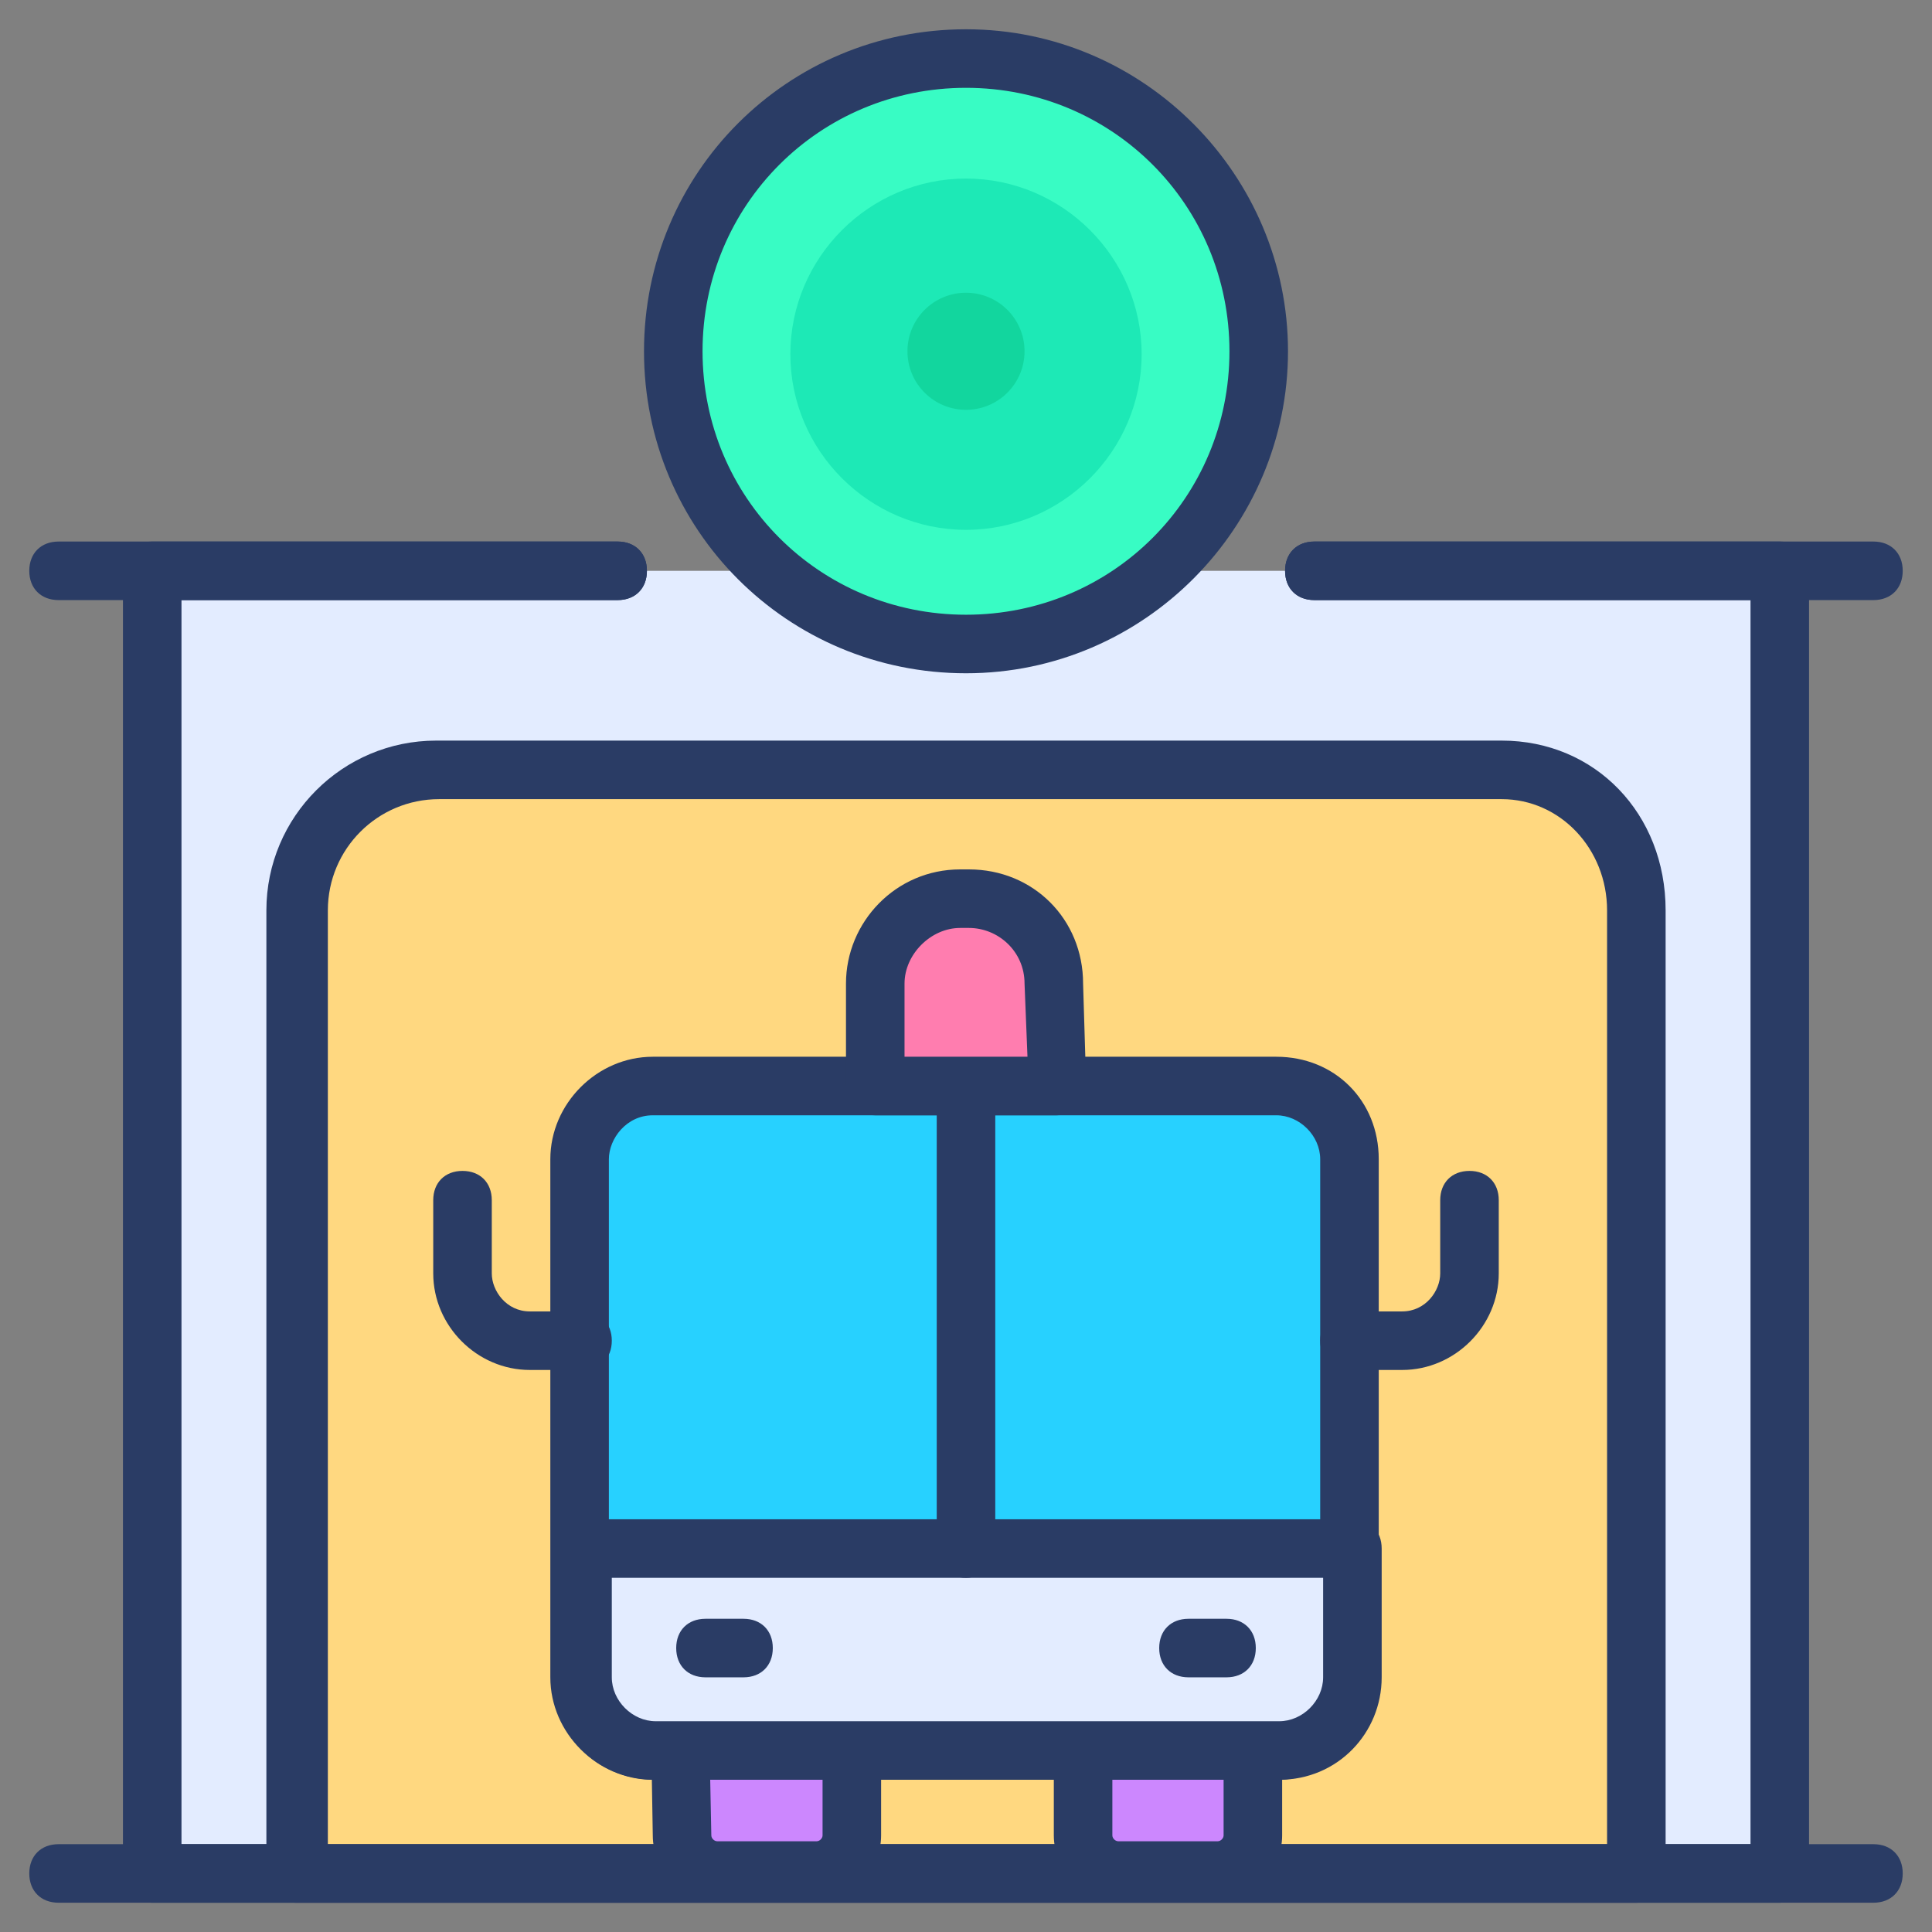 <svg id="Layer_1" height="512" viewBox="0 0 66 66" width="512" xmlns="http://www.w3.org/2000/svg"><rect x="0" y="0" width="66" height="66" fill="#808080" stroke="none"/><g><g><path d="m5.2 19.5h55.5v44.5h-55.5z" fill="#e3ecff"/></g><g><path d="m60.8 65h-55.6c-.6 0-1-.4-1-1v-44.5c0-.6.4-1 1-1h15.9c.6 0 1 .4 1 1s-.4 1-1 1h-14.9v42.5h53.6v-42.5h-14.9c-.6 0-1-.4-1-1s.4-1 1-1h15.9c.6 0 1 .4 1 1v44.5c0 .5-.4 1-1 1z" fill="#2a3c65"/></g><g><path d="m55.9 31.1v32.9h-45.8v-32.9c0-2.7 2.2-4.8 4.8-4.8h36.2c2.7-.1 4.8 2.1 4.8 4.8z" fill="#ffd880"/></g><g><path d="m55.9 65h-45.8c-.6 0-1-.4-1-1v-32.9c0-3.2 2.6-5.8 5.8-5.8h36.4c3.2 0 5.6 2.5 5.6 5.8v32.9c0 .5-.4 1-1 1zm-44.8-2h43.8v-31.9c0-2.1-1.6-3.8-3.6-3.8h-.1-36.2c-2.1 0-3.8 1.7-3.8 3.8v31.9z" fill="#2a3c65"/></g><g><path d="m64 20.5h-19.1c-.6 0-1-.4-1-1s.4-1 1-1h19.1c.6 0 1 .4 1 1s-.4 1-1 1z" fill="#2a3c65"/></g><g><path d="m21.1 20.5h-19.1c-.6 0-1-.4-1-1s.4-1 1-1h19.1c.6 0 1 .4 1 1s-.4 1-1 1z" fill="#2a3c65"/></g><g><path d="m64 65h-62c-.6 0-1-.4-1-1s.4-1 1-1h62c.6 0 1 .4 1 1s-.4 1-1 1z" fill="#2a3c65"/></g><g><path d="m23.2 56.7h5.9v6c0 .7-.6 1.2-1.2 1.2h-3.4c-.7 0-1.2-.6-1.2-1.2z" fill="#cc87fe"/><path d="m27.9 64.9h-3.4c-1.2 0-2.2-1-2.2-2.2l-.1-6c0-.3.1-.5.3-.7s.4-.3.7-.3h5.9c.6 0 1 .4 1 1v6c0 1.2-1 2.2-2.2 2.2zm-3.7-7.2.1 5c0 .1.1.2.2.2h3.4c.1 0 .2-.1.2-.2v-5z" fill="#2a3c65"/></g><g><path d="m42.8 56.7v6c0 .7-.6 1.2-1.2 1.2h-3.4c-.7 0-1.2-.6-1.2-1.2v-6z" fill="#cc87fe"/><path d="m41.6 64.9h-3.4c-1.2 0-2.2-1-2.2-2.2v-6c0-.6.4-1 1-1h5.8c.6 0 1 .4 1 1v6c0 1.2-1 2.2-2.2 2.2zm-3.6-7.2v5c0 .1.1.2.2.2h3.4c.1 0 .2-.1.2-.2v-5z" fill="#2a3c65"/></g><g><path d="m46.1 39.6v17.7c0 1.4-1.1 2.5-2.5 2.5h-21.3c-1.3 0-2.5-1.1-2.5-2.5v-17.7c0-1.3 1.1-2.5 2.5-2.5h21.3c1.4 0 2.5 1.1 2.5 2.5z" fill="#27d1ff"/></g><g><path d="m43.6 60.8h-21.3c-1.9 0-3.5-1.6-3.5-3.5v-17.7c0-1.9 1.6-3.5 3.5-3.5h21.3c2 0 3.5 1.5 3.5 3.5v17.7c0 1.9-1.5 3.5-3.5 3.5zm-21.3-22.7c-.9 0-1.5.8-1.5 1.5v17.7c0 .9.8 1.5 1.5 1.5h21.3c.8 0 1.5-.7 1.5-1.5v-17.7c0-.8-.7-1.5-1.5-1.5z" fill="#2a3c65"/></g><g><path d="m19.9 52.9v4.4c0 1.4 1.1 2.5 2.5 2.5h21.3c1.4 0 2.5-1.1 2.5-2.5v-4.4z" fill="#e3ecff"/><path d="m43.7 60.8h-21.3c-2 0-3.5-1.5-3.5-3.5v-4.4c0-.6.4-1 1-1h26.3c.6 0 1 .4 1 1v4.4c0 1.9-1.5 3.5-3.5 3.5zm-22.8-6.9v3.4c0 .8.7 1.5 1.5 1.5h21.3c.8 0 1.5-.7 1.5-1.5v-3.4z" fill="#2a3c65"/></g><g><path d="m47.9 46.8h-1.8c-.6 0-1-.4-1-1s.4-1 1-1h1.8c.8 0 1.3-.7 1.3-1.3v-2.5c0-.6.4-1 1-1s1 .4 1 1v2.5c0 1.8-1.5 3.3-3.3 3.3z" fill="#2a3c65"/></g><g><path d="m19.9 46.8h-1.8c-1.8 0-3.3-1.5-3.3-3.3v-2.5c0-.6.4-1 1-1s1 .4 1 1v2.5c0 .6.5 1.3 1.3 1.3h1.8c.6 0 1 .4 1 1s-.4 1-1 1z" fill="#2a3c65"/></g><g><path d="m25.4 57.3h-1.3c-.6 0-1-.4-1-1s.4-1 1-1h1.3c.6 0 1 .4 1 1s-.4 1-1 1z" fill="#2a3c65"/></g><g><path d="m41.9 57.3h-1.3c-.6 0-1-.4-1-1s.4-1 1-1h1.3c.6 0 1 .4 1 1s-.4 1-1 1z" fill="#2a3c65"/></g><g><path d="m33 53.9c-.6 0-1-.4-1-1v-15.8c0-.6.4-1 1-1s1 .4 1 1v15.8c0 .5-.4 1-1 1z" fill="#2a3c65"/></g><g><path d="m36.1 37.1h-6.2v-3.5c0-1.6 1.3-2.9 2.9-2.9h.3c1.6 0 2.9 1.3 2.9 2.9z" fill="#ff7daf"/><path d="m36.1 38.1h-6.2c-.6 0-1-.4-1-1v-3.5c0-2.1 1.7-3.9 3.9-3.9h.3c2.2 0 3.9 1.7 3.9 3.9l.1 3.3v.2c0 .5-.4 1-1 1zm-5.2-2h4.2l-.1-2.5c0-1.1-.9-1.9-1.9-1.9h-.3c-1 0-1.9.9-1.9 1.9z" fill="#2a3c65"/></g><g><ellipse cx="33" cy="12" fill="#38fcc4" rx="10" ry="10"/></g><g><path d="m33 18.1c-3.3 0-6-2.7-6-6s2.7-6 6-6 6 2.7 6 6-2.7 6-6 6z" fill="#1de9b6"/></g><g><circle cx="33" cy="12" fill="#12d69e" r="2"/></g><g><path d="m33 23c-6.1 0-11-4.9-11-11s4.9-11 11-11 11 5 11 11-4.9 11-11 11zm0-20c-5 0-9 4-9 9s4 9 9 9 9-4 9-9-4-9-9-9z" fill="#2a3c65"/></g></g></svg>